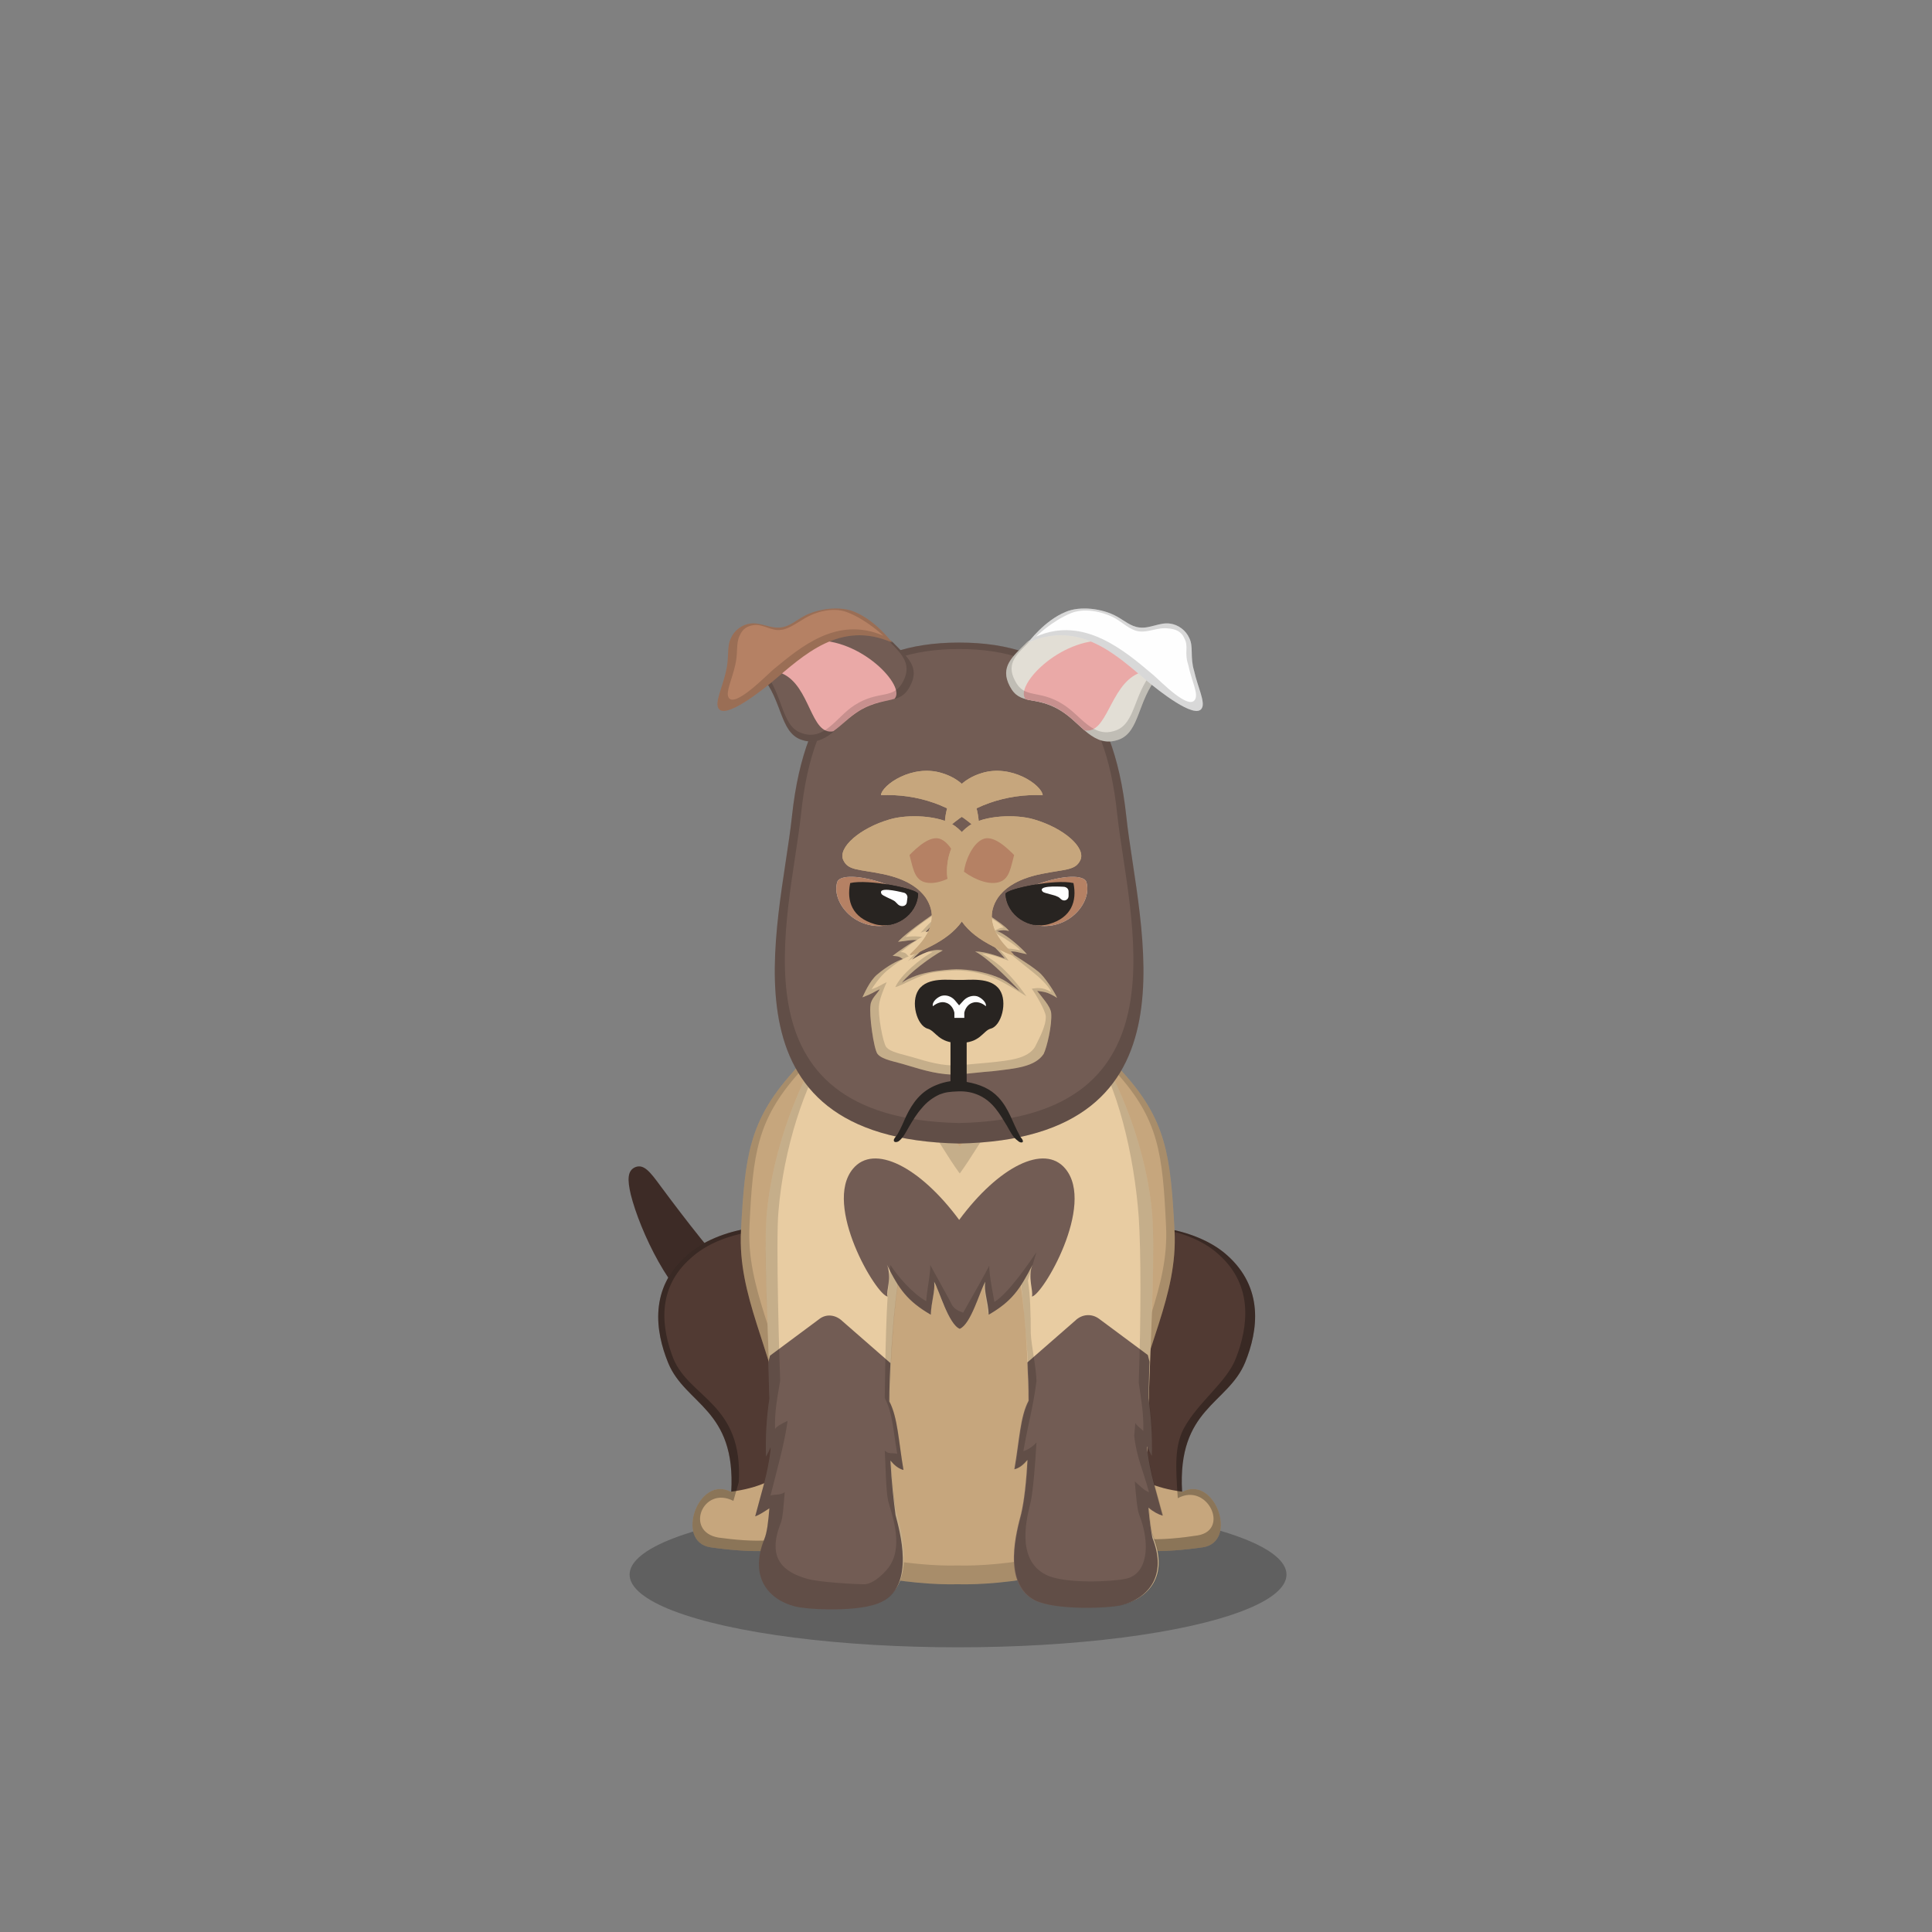 ﻿<?xml version="1.0" encoding="utf-8"?><!DOCTYPE svg PUBLIC "-//W3C//DTD SVG 1.1//EN" "http://www.w3.org/Graphics/SVG/1.1/DTD/svg11.dtd"><svg x="0" y="0" width="340px" height="340px" viewBox="0, 0, 340, 340" preserveAspectRatio="xMidYMid" font-size="0" id="a" enable-background="new 0 0 340 340" xmlns="http://www.w3.org/2000/svg" xmlns:xlink="http://www.w3.org/1999/xlink" xmlns:xml="http://www.w3.org/XML/1998/namespace" version="1.1"><rect x="0" y="0" width="340" height="340" fill="#808080" stroke="none"/><g id="b" fill="#000"><g id="c"><g transform="translate(0, 0) translate(0, 224)" id="d"><ellipse cx="168.6" cy="53.1" rx="57.8" ry="12.8" fill-opacity="0.25" id="e" /></g><g id="f"><g transform="translate(104.4, 90.3) translate(16.5, 128.5) scale(-1, 1) translate(-16.5, -128.5) translate(6, 115)" id="g"><g id="h" fill="#3D2B26"><path d="M15.1 3.5 C17 0.9 18.1 -0.5 19.6 0.1 C21 0.7 21 2.3 20.4 4.9 C18.8 11.3 13.3 23 7.5 26 C3.3 28.2 -1.9 24.1 0.7 21.3 C5.9 15.6 10.5 9.7 15.1 3.5 z" id="i" /></g></g><g transform="translate(125.84, 270.3) scale(0.949) translate(-123, -270.3) translate(102.8, 84.3) translate(9, 128)" id="j"><g id="k" fill="#513A33"><path d="M30.2 2.4 C36.6 5.6 41.6 13 41.6 20.3 C41.5 28.8 35.3 31.8 32.4 38.7 C29.9 44.7 31.1 48.9 26.6 53.5 C22.4 57.8 15.9 57.3 14.2 49.9 C15.1 34.4 5.7 33.7 2.5 25.9 C0.1 20 -1 12.1 5.9 6 C11.6 0.8 23.3 -1.1 30.2 2.4 z" id="l" /></g><path d="M14.1 49.8 C24.6 48.5 26.3 42.9 31.7 40.9 C31 46.6 35 53.5 31 57.5 C26.8 61.8 16.6 61 10.3 60.1 C3.7 59 8.1 46.7 14.1 49.8 z" id="m" fill="#C6A67D" /><path d="M31.6 40.9 C31.6 40.9 31.7 40.9 31.7 40.9 C31 46.6 35 53.5 31 57.5 C26.8 61.8 16.6 61 10.3 60.1 C3.7 59 8.1 46.7 14.1 49.8 C14.1 49.8 14.2 49.8 14.2 49.8 C15.1 34.4 5.7 33.7 2.5 25.9 C0.1 20 -1 12.1 5.9 6 C11.6 0.8 23.3 -1.1 30.2 2.4 C36.6 5.6 41.6 13 41.6 20.3 C41.5 28.8 35.3 31.8 32.4 38.7 C32.1 39.5 31.8 40.2 31.6 40.9 z M29.7 55.6 C33.5 51.8 30.4 44.7 31 39.4 C31.2 38.7 31.5 38 31.8 37.3 C34.5 30.7 40.4 27.9 40.5 19.9 C40.5 13 35.7 6 29.7 3 C23.2 -0.3 12.1 1.5 6.8 6.4 C0.2 12.1 1.3 19.6 3.5 25.2 C6.6 32.5 16.4 33.5 15.6 48 C15.6 48 14.6 51.5 14.6 51.5 C8.9 48.6 5.5 57.2 11.8 58.3 C17.7 59.1 25.7 59.7 29.7 55.6 z" opacity="0.3" id="n" /></g><g transform="translate(211.16, 270.3) scale(0.949) translate(-214, -270.3) translate(108.9, 84.3) translate(95, 158.5) scale(-1, 1) translate(-95, -158.5) translate(74, 128)" id="o"><g id="p" fill="#513A33"><path d="M30.2 2.4 C36.6 5.6 41.6 13 41.6 20.3 C41.5 28.8 35.3 31.8 32.4 38.7 C29.9 44.7 30.4 49.7 25.9 54.3 C21.7 58.6 12.6 54.5 14.2 49.8 C15.1 34.3 5.7 33.6 2.5 25.8 C0.1 19.9 -1 12 5.9 5.9 C11.6 0.8 23.3 -1.1 30.2 2.4 z" id="q" /></g><path d="M14.1 49.8 C24.6 48.5 26.3 42.9 31.7 40.9 C31 46.6 35 53.5 31 57.5 C26.8 61.8 16.6 61 10.3 60.1 C3.7 59 8.1 46.7 14.1 49.8 z" id="r" fill="#C6A67D" /><path d="M31.6 40.9 C31.6 40.9 31.7 40.9 31.7 40.9 C31 46.6 35 53.5 31 57.5 C26.8 61.8 16.6 61 10.3 60.1 C3.7 59 8.1 46.7 14.1 49.8 C14.1 49.8 14.2 49.8 14.2 49.8 C15.1 34.3 5.7 33.6 2.5 25.8 C0.1 19.9 -1 12 5.9 5.9 C11.6 0.8 23.3 -1.1 30.2 2.4 C36.6 5.6 41.6 13 41.6 20.3 C41.5 28.8 35.3 31.8 32.4 38.7 C32.1 39.5 31.8 40.2 31.6 40.9 z M30.5 40 C32.6 32.4 39.9 27.9 40 19.7 C40 12.7 35.4 5.6 29.5 2.5 C23.2 -0.8 12.5 1 7.3 5.9 C0.9 11.7 2 19.3 4.2 25 C5.9 29.5 11.2 33.1 13.9 38.1 C15.6 41.4 15.4 45.1 15 51 C9.5 48 5.3 56.9 11.3 57.9 C17.1 58.8 26.4 59.6 30.3 55.4 C33.9 51.6 28.4 47.6 30.5 40 z" opacity="0.3" id="s" /></g><g transform="translate(109.6, 97.9) translate(13, 60)" id="t"><path d="M84.1 58.7 C83.4 45.5 82.7 39.3 75 30.8 C69 24.2 68.5 19.6 65.4 14.3 C62 8.8 60.8 0.4 45.9 0.4 C31.1 0.4 29.8 8.8 26.5 14.3 C23.4 19.5 22.8 24.1 16.9 30.8 C9.2 39.4 8.5 45.6 7.8 58.7 C7.2 70.2 13.2 79.4 15.3 92.4 C17.9 108.9 26 118.4 29.6 119.2 C36.2 120.6 42.1 121 45.9 120.9 C49.8 121 55.7 120.6 62.2 119.2 C65.8 118.4 73.9 108.9 76.5 92.4 C78.7 79.4 84.7 70.2 84.1 58.7 z" id="u" fill="#C6A67D" /><path d="M84.1 58.7 C84.7 70.2 78.7 79.4 76.5 92.4 C73.9 108.9 65.8 118.4 62.2 119.2 C55.7 120.6 49.8 121 45.9 120.9 C42.1 121 36.2 120.6 29.6 119.2 C26 118.4 17.9 108.9 15.3 92.4 C13.2 79.4 7.2 70.2 7.8 58.7 C8.5 45.6 9.2 39.4 16.9 30.8 C22.8 24.1 23.4 19.5 26.5 14.3 C29.8 8.8 31.1 0.4 45.9 0.4 C60.8 0.4 62 8.8 65.4 14.3 C68.5 19.6 69 24.2 75 30.8 C82.7 39.3 83.4 45.5 84.1 58.7 z M82.6 57.8 C82 45.1 81.3 39.1 73.9 30.9 C68.1 24.6 67.6 20.2 64.7 15.1 C61.4 9.8 60.2 1.7 45.9 1.7 C31.7 1.7 30.4 9.8 27.2 15.1 C24.3 20.1 23.7 24.5 18 30.9 C10.6 39.2 9.9 45.2 9.3 57.8 C8.7 68.8 14.5 77.7 16.5 90.2 C19 106.1 26.8 115.2 30.2 116 C36.6 117.3 42.2 117.7 45.9 117.6 C49.7 117.7 55.3 117.3 61.6 116 C65 115.2 72.8 106.1 75.3 90.2 C77.4 77.7 83.2 68.8 82.6 57.8 z" opacity="0.15" id="v" /></g><g transform="translate(131.8, 182.86) scale(1, 1.183) translate(-131.8, -195.2) translate(109.3, 100.4) translate(23, 94)" id="w"><path d="M70.7 75 C68 69.2 71.4 37.6 70.5 27.2 C69.6 17.2 64.6 6.9 59.8 0.9 C57.1 2.4 54.1 3.4 51.2 4.2 C44.9 7.8 41.1 11.5 36.6 16.8 C32 11.4 28.5 8.1 22.8 4.4 C23.1 4.5 16.6 2.6 13.3 0.8 C8.5 6.8 3.6 17.1 2.6 27.1 C1.7 37.5 5.1 69.1 2.4 74.9 C-0.3 80.6 3.2 83.9 7.8 84.9 C10.1 85.4 19.5 85.8 23.1 84.2 C29 81.7 26.2 73.6 25.5 71.3 C23.9 65.5 23.7 49.2 25.7 37.1 C27.1 39 28.7 40.2 31.5 41.6 C31.6 39.8 32.2 38.5 32.1 37.2 C32.2 37.3 32.4 37.5 32.5 37.6 C33.4 39.5 34.8 43.1 36.5 43.8 L36.5 43.7 L36.5 43.8 C38.1 43.2 39.6 39.6 40.5 37.6 C40.6 37.5 40.8 37.3 40.9 37.2 C40.8 38.5 41.4 39.8 41.5 41.6 C44.3 40.2 45.9 38.9 47.3 37.1 C49.3 49.3 49.1 65.5 47.5 71.3 C46.8 73.6 44 81.7 49.9 84.2 C53.5 85.7 62.9 85.4 65.2 84.9 C69.8 84 73.4 80.7 70.7 75 z" id="x" fill="#E8CCA2" /><path d="M24.4 63.5 C25.1 64.2 25.8 64.7 26.7 64.9 C25.8 60.6 25.7 57.1 24.2 54.7 C24.2 52.8 24.3 50.9 24.4 49 L16 42.8 C14.8 41.8 13.1 41.6 11.8 42.5 L3.2 47.9 C3.1 48.2 3 48.6 2.9 48.9 C3 50.7 3 52.5 3.1 54.3 C2.6 57.1 2.4 60 2.5 62.9 C2.8 62.4 3.1 62 3.3 61.5 C3.3 61.7 3.3 61.8 3.3 62 C2.8 65.6 1.7 68.2 0.6 71.8 C1.3 71.6 2.2 71.1 3.1 70.6 C2.9 72.6 2.7 74.2 2.2 75.2 C-0.5 80.9 3 84.2 7.6 85.2 C9.9 85.7 19.3 86.1 22.9 84.5 C28.8 82 26 73.9 25.3 71.6 C25 69.7 24.6 66.8 24.4 63.5 z" id="y" fill="#725C54" /><path d="M69.8 70.5 C70.6 71.1 71.5 71.5 72.3 71.7 C71.2 68.1 70.1 65.5 69.6 61.9 C69.6 61.7 69.6 61.6 69.6 61.4 C69.9 61.9 70.1 62.4 70.4 62.8 C70.5 59.9 70.3 57 69.8 54.2 C69.9 52.4 69.9 50.6 70 48.8 C69.9 48.5 69.8 48.1 69.7 47.8 L61.1 42.4 C59.8 41.6 58.1 41.7 56.9 42.7 L48.5 48.9 C48.6 50.8 48.7 52.7 48.7 54.6 C47.2 57 47.1 60.5 46.2 64.8 C47.1 64.6 47.8 64.1 48.5 63.4 C48.3 66.8 47.9 69.6 47.4 71.4 C46.7 73.7 43.9 81.8 49.8 84.3 C53.4 85.8 62.8 85.5 65.1 85 C69.7 84 73.2 80.7 70.5 75 C70.3 74.1 70 72.5 69.8 70.5 z" id="z" fill="#725C54" /><path d="M55.2 20.1 C51.5 16.3 43.4 19.8 36.5 27.7 L36.5 27.8 L36.5 27.7 C29.6 19.8 21.5 16.3 17.8 20.1 C12.5 25.5 21.9 38.9 23.9 39.1 C23.6 38.3 24.7 36.2 23.8 34.4 C25.9 38 27.4 39.8 31.5 41.8 C31.6 39.8 32.3 38.3 32.1 36.9 C33 38.2 34.6 43.2 36.6 43.9 L36.6 43.8 L36.6 43.9 C38.6 43.2 40.2 38.1 41.1 36.9 C40.8 38.3 41.6 39.8 41.7 41.8 C45.8 39.8 47.2 38 49.4 34.4 C48.5 36.2 49.6 38.3 49.3 39.1 C51.2 38.9 60.5 25.5 55.2 20.1 z" id="a1" fill="#725C54" /><path d="M47.4 37.4 C46 39.2 44.5 40.4 41.7 41.8 C41.7 41.7 41.7 41.6 41.7 41.5 C41.6 41.5 41.6 41.6 41.5 41.6 C41.4 39.8 40.8 38.5 40.9 37.2 C40 38.8 38.5 43.2 36.6 43.9 L36.6 43.8 L36.6 43.9 C35.9 43.7 35.3 42.9 34.7 42 C33.8 40.6 33.1 38.8 32.5 37.7 C32.5 37.7 32.5 37.6 32.5 37.6 L32.1 37.2 C32.2 38.5 31.6 39.9 31.5 41.8 C28.7 40.4 27.1 39.1 25.7 37.3 C24.8 42.8 24.4 49 24.3 54.8 C25.7 57.2 25.9 60.7 26.7 64.9 C25.8 64.7 25.1 64.2 24.5 63.6 C24.7 66.9 25.1 69.6 25.5 71.3 C26.1 73.2 28 78.9 25.6 82.3 C25 83.2 24.2 84 22.9 84.5 C19.3 86.1 9.9 85.7 7.6 85.2 C3 84.2 -0.5 80.9 2.2 75.2 C2.7 74.2 2.9 72.6 3.1 70.6 C2.2 71.1 1.3 71.6 0.6 71.8 C1.7 68.2 2.8 65.6 3.3 62 L3.3 61.5 C3.1 62 2.8 62.4 2.5 62.9 C2.4 60 2.6 57.1 3.1 54.3 C3 52.5 3 50.7 2.9 48.9 C2.9 48.8 3 48.7 3 48.6 C2.6 40 2.2 31.6 2.6 27.1 C3.6 17.1 8.5 6.8 13.3 0.8 C16.6 2.6 23.1 4.5 22.8 4.4 C28.5 8.1 32 11.4 36.6 16.8 C41.1 11.5 44.9 7.8 51.2 4.2 C54.1 3.4 57.1 2.4 59.8 0.9 C64.6 6.9 69.6 17.2 70.5 27.2 C71 32.7 70.2 44.1 69.9 54.5 C70.4 57.2 70.5 60 70.4 62.8 C70.1 62.4 69.9 62 69.7 61.5 C69.7 61.7 69.7 62 69.7 62.2 C70.2 65.6 71.3 68.2 72.4 71.7 C71.6 71.5 70.7 71.1 69.9 70.5 C70.1 72.5 70.3 74.1 70.8 75 C73 79.6 71.1 82.6 67.8 84.1 C67 84.5 66.1 84.8 65.2 85 C62.9 85.5 53.5 85.8 49.9 84.3 C44 81.8 46.8 73.7 47.5 71.4 C48 69.6 48.4 66.8 48.6 63.4 C47.9 64.1 47.2 64.6 46.3 64.8 C47.2 60.5 47.3 57 48.8 54.6 C48.8 52.7 48.7 50.8 48.6 48.9 L48.6 48.9 C48.3 45 47.9 41 47.4 37.4 z M50.1 32.5 L48.6 36.7 C49 38.9 49.1 41.6 49.1 44.6 C49.2 46.4 50.1 49.9 50.1 51.7 C49.5 55.7 48.6 58.1 47.8 62.1 C48.6 61.9 49.5 61.4 50.1 60.8 C49.9 64 49.5 68 49.1 69.6 C48.5 71.7 46.3 78.2 51.8 80.5 C55.1 81.9 63.6 81.5 65.7 81.1 C69.7 80.5 70.2 75.9 68.2 71.6 C67.8 70.8 67.6 68.5 67.4 66.6 C68.1 67.1 69.1 68 69.9 68.2 C68.9 65 67.7 63 67.3 59.8 C67.3 59.6 67.5 58.1 67.5 57.9 C67.7 58.3 68.6 58.8 68.9 59.1 C69 56.5 68.5 54.4 68.1 51.9 C68.5 42.3 68.5 32.4 68.1 27.3 C67.3 18 64.3 7.5 59.8 2 C57.3 3.4 52.9 5.3 50.2 6 C44.4 9.3 40.8 15.9 36.6 20.8 C32.3 15.8 29.1 9.6 23.9 6.1 C24.2 6.2 16.8 3.6 13.7 1.9 C9.3 7.5 5.6 17.1 4.7 26.4 C4.2 30.7 4.9 50 5 51.6 C4.5 54.2 4 56.1 4.1 58.8 C4.3 58.5 5 58.1 6.3 57.6 C5.8 60.9 4.3 65.3 3.3 68.7 C3.9 68.5 5 68.7 5.8 68.2 C5.6 70.1 5.5 71.9 5.1 72.8 C2.6 78.1 5.6 80.1 9.8 81.1 C11.9 81.6 18.1 81.9 19.8 81.9 C21.5 81.9 23.8 79.9 24.4 79 C26.7 75.8 24.5 71.2 24 69.5 C23.6 67.9 23.6 65 23.4 62 C24 62.6 24.8 62.3 25.6 62.5 C24.8 58.6 24.8 56.5 23.4 54.2 C23.5 48.8 23.6 39.5 24.4 34.4 C25.7 36.1 28.1 38.5 30.7 39.8 C30.8 38.1 31.5 35.6 31.4 34.4 C33.4 37.5 34.7 39.4 35.2 40.3 C35.6 40.9 36.2 41.2 37.2 41.5 C39.7 37.8 41.2 35.5 41.8 34.5 C41.7 35.7 42.7 39.8 42.7 39.9 C45.2 38.6 48.8 34.1 50.1 32.5 z" opacity="0.15" id="b1" /></g></g><g transform="translate(168.6, 192.7) scale(0.949) translate(-168.6, -192.7)" id="c1"><g transform="translate(109.3, 108.3) translate(25, 0)" id="d1"><g id="e1"><g id="f1"><path d="M65.5 32.7 C63.1 10.4 53.2 0.5 34.5 0.5 C15.8 0.5 5.9 10.4 3.5 32.7 C1.3 53.3 -11.1 92.5 34.5 93.4 C80.1 92.5 67.7 53.3 65.5 32.7 z" id="g1" fill="#725C54" /><path d="M65.5 32.7 C67.7 53.3 80.1 92.5 34.5 93.4 C-11.1 92.5 1.3 53.3 3.5 32.7 C5.9 10.4 15.8 0.5 34.5 0.5 C53.2 0.5 63.1 10.4 65.5 32.7 z M63.8 32.2 C61.6 11.1 52.2 1.7 34.5 1.7 C16.8 1.7 7.4 11.1 5.2 32.2 C3.1 51.7 -8.6 88.7 34.5 89.6 C77.6 88.7 65.9 51.7 63.8 32.2 z" opacity="0.15" id="h1" /></g></g></g><g transform="translate(149.7, 121.3) scale(0.9) translate(-144.7, -124.3) translate(107.7, 103) translate(8, 0)" id="i1"><g id="j1"><path d="M40.1 16.4 C38 20.5 34.8 18.2 29.5 21.5 C25.4 24 22.8 29.3 17.6 27.4 C13.3 25.8 13.8 19.4 9.6 14.4 C9.6 8.3 16.3 5.3 25.1 3.2 C27.1 4.9 34.6 5.5 36.6 7.4 C39.4 10.3 42.3 12.4 40.1 16.4 z" id="k1" fill="#725C54" /><path d="M20.1 7 C30 6.4 39.4 16.5 36.9 19 C35.4 19.5 32.7 19.6 29.6 21.5 C27.5 22.8 26.1 24.4 24.3 25.7 C19.6 26.6 19.6 16.4 13.8 13.8 C9.2 11.6 14.1 7.3 20.1 7 z" id="l1" fill="#EAA9A7" /><path d="M10.7 10.5 C10.3 11.4 10.1 12.4 10.1 13.4 C14 18.3 13.6 24.5 17.6 26 C22.5 27.9 24.9 22.7 28.7 20.3 C33.7 17.1 36.7 19.3 38.7 15.4 C40.7 11.5 38 9.5 35.4 6.7 C35.4 6.6 35.4 6.6 35.3 6.6 C35.9 6.9 36.3 7.1 36.6 7.4 C39.4 10.3 42.3 12.4 40.1 16.4 C38 20.5 34.8 18.2 29.5 21.5 C25.4 24 22.8 29.3 17.6 27.4 C13.3 25.8 13.8 19.4 9.6 14.4 C9.6 12.9 10 11.6 10.7 10.5 z" opacity="0.15" id="m1" /><path d="M3.2 6.5 C3.9 4.9 5.5 3.7 7.2 3.5 C9.3 3.2 11.4 4.6 13.5 4.3 C15.3 4.1 16.7 2.8 18.2 2 C21.1 0.4 25.7 -0.2 28.7 1.1 C33.1 2.9 36.4 7.4 36.4 7.4 C25.7 2.7 18.1 10.1 11.7 15.5 C10 16.9 1.9 23.5 0.6 20.9 C-0.1 19.6 1.5 16.5 2.2 13.3 C2.9 10.4 2.3 8.3 3.2 6.5 z" id="n1" fill="#B58164" /><path d="M3.2 6.5 C3.9 4.9 5.5 3.7 7.2 3.5 C9.3 3.2 11.4 4.6 13.5 4.3 C15.3 4.1 16.7 2.8 18.2 2 C21.1 0.4 25.7 -0.2 28.7 1.1 C33.1 2.9 36.4 7.4 36.4 7.4 C25.7 2.7 18.1 10.1 11.7 15.5 C10 16.9 1.9 23.5 0.6 20.9 C-0.1 19.6 1.5 16.5 2.2 13.3 C2.9 10.4 2.3 8.3 3.2 6.5 z M5 6 C4.2 7.6 4.7 9.5 4.1 12 C3.5 14.8 2.1 17.6 2.7 18.7 C3.9 21 10.4 14.3 11.9 13 C17.6 8.3 25.1 1.9 34.6 6 C34.6 6 31.4 2.9 27.5 1.3 C24.8 0.1 21.4 0.8 18.8 2.2 C17.5 2.9 15.1 4.7 13.5 4.8 C11.6 5.1 9.9 3.6 8 3.8 C6.5 4 5.6 4.6 5 6 z" opacity="0.15" id="o1" /></g></g><g transform="translate(188, 121.3) scale(0.9) translate(-193, -124.3) translate(112.3, 103) translate(89.5, 14) scale(-1, 1) translate(-89.5, -14) translate(69, 0)" id="p1"><g id="q1"><path d="M40.2 16.4 C38.1 20.5 34.9 18.2 29.6 21.5 C25.5 24 22.9 29.3 17.7 27.4 C13.4 25.8 13.9 19.4 9.7 14.4 C9.7 8.3 16.4 5.3 25.2 3.2 C27.2 4.9 34.7 5.5 36.7 7.4 C39.6 10.3 42.3 12.4 40.2 16.4 z" id="r1" fill="#E2DED5" /><path d="M20.1 7 C30 6.4 39.4 16.5 36.9 19.1 C35.6 19.5 33 19.4 29.9 21.3 C27.8 22.6 26.5 24 24.8 25.5 C20.1 26.4 19.6 16.4 13.8 13.8 C9.2 11.6 14.1 7.3 20.1 7 z" id="s1" fill="#EAA9A7" /><path d="M16.7 6 C13.1 7.7 10.8 10.1 10.8 13.5 C14.7 18.1 14.3 24 18.3 25.5 C23.1 27.3 25.5 22.4 29.3 20.1 C34.2 17 37.2 19.1 39.1 15.3 C41.1 11.6 38.6 9.7 35.9 7 C35.7 6.8 35.4 6.6 35.1 6.5 C35.8 6.8 36.3 7.1 36.7 7.4 C39.6 10.3 42.3 12.4 40.2 16.4 C38.1 20.5 34.9 18.2 29.6 21.5 C25.5 24 22.9 29.3 17.7 27.4 C13.4 25.8 13.9 19.4 9.7 14.4 C9.7 10.5 12.4 7.9 16.7 6 z" opacity="0.15" id="t1" /><path d="M3.2 6.5 C3.9 4.9 5.5 3.7 7.2 3.5 C9.3 3.2 11.4 4.6 13.5 4.3 C15.3 4.1 16.7 2.8 18.2 2 C21.1 0.4 25.7 -0.2 28.7 1.1 C33.1 2.9 36.4 7.4 36.4 7.4 C25.7 2.7 18.1 10.1 11.7 15.5 C10 16.9 1.9 23.5 0.6 20.9 C-0.1 19.6 1.5 16.5 2.2 13.3 C3.1 10.4 2.3 8.3 3.2 6.5 z" id="u1" fill="#FEFEFE" /><path d="M3.2 6.5 C3.9 4.9 5.5 3.7 7.2 3.5 C9.3 3.2 11.4 4.6 13.5 4.3 C15.3 4.1 16.7 2.8 18.2 2 C21.1 0.4 25.7 -0.2 28.7 1.1 C33.1 2.9 36.4 7.4 36.4 7.4 C25.7 2.7 18.1 10.1 11.7 15.5 C10 16.9 1.9 23.5 0.6 20.9 C-0.1 19.6 1.5 16.5 2.2 13.3 C3.1 10.4 2.3 8.3 3.2 6.5 z M4.2 6.6 C3.3 8.3 4.3 9.4 3.4 12.1 C2.8 15.1 1.3 17.9 2 19.1 C3.2 21.5 9 15.5 10.5 14.2 C16.4 9.2 24.9 1.8 34.8 6.2 C34.8 6.2 31.7 3.1 27.7 1.4 C24.9 0.2 21.1 1 18.5 2.4 C17.1 3.2 15.3 4.9 13.6 5.1 C11.7 5.4 9.6 4.2 7.6 4.5 C6.1 4.6 4.8 5.1 4.2 6.6 z" opacity="0.15" id="v1" /></g></g><g transform="translate(168.8, 168.2) scale(1) translate(-168.8, -164.2)" id="w1"><g transform="translate(91.7, 83.1) translate(58, 69)" id="x1"><g transform="translate(0.27, 0.292)" id="y1"><path d="M3.7 28.7 C4.6 29.8 7 30.1 9.2 30.8 C12.2 31.7 15.4 32.7 18.9 32.5 C19 32.5 23.5 32 25 31.9 C29.3 31.4 32.9 31.1 34.5 28.7 C35.1 27.5 36.1 23.3 35.9 21.1 C35.8 19.9 34.2 18.2 33.3 17 C34.5 17.2 35.1 17.1 37 18.3 C36.5 17.1 34.6 14.3 33.6 13.5 C31.5 11.8 29.4 10.7 28.1 9.7 C29.3 9.6 29.8 9.9 31.4 10.2 C30.3 8.9 27.3 6.3 25.8 5.9 C27.1 5.7 27.1 5.7 28.1 5.9 C27 4.4 21.7 1.4 21.1 0.8 C21 0.7 21.1 1.7 22.1 3 C22.9 4 24.5 5 25.3 6.4 C24 5.8 22.7 5.4 21.5 5.2 C24.7 8.1 26.6 10 27.3 11 C25.8 10.5 23.7 9.7 21.8 9.7 C24.5 11 30.1 17 30 17 C28.9 16.3 27.7 15.1 25.8 14.4 C23.6 13.5 20.7 13 18.3 13 C17.5 13 14.9 13.2 13.5 13.5 C10.7 14 8.9 15 8.2 15.5 C9.6 13.7 13.4 10.8 15.8 9.5 C13.8 9.1 11.7 10.2 10.1 11.2 C11.5 9.8 14.7 6.6 16.3 5.1 C15.2 5.3 14.2 5.6 12.6 6.1 C14.6 3.9 16.5 2.3 16.6 2.1 C16.7 1.9 16.9 1.7 17.1 0.6 C15.4 1.9 9.5 5.7 7.5 7.9 C9.5 7.7 9.8 7.5 11 7.6 C9.9 8 7.4 9.8 6.5 10.5 C7.8 10.6 7.8 10.7 8.4 11.1 C7.4 11.4 5.6 12.3 3.6 14 C2.2 15.2 1.2 17.6 0.9 18.2 C2.8 17.5 3 17.2 4.1 16.7 C3.8 17.4 2.5 18.4 2.4 19.6 C2.1 21.4 3 27.8 3.7 28.7 z" id="z1" fill="#E8CCA2" /><path d="M3.7 28.7 C3 27.8 2.1 21.4 2.4 19.6 C2.5 18.4 3.8 17.4 4.1 16.7 C3 17.2 2.8 17.5 0.9 18.2 C1.2 17.6 2.2 15.2 3.6 14 C5.6 12.3 7.4 11.4 8.4 11.1 C7.8 10.7 7.8 10.6 6.5 10.5 C7.4 9.8 9.9 8 11 7.6 C9.8 7.5 9.5 7.7 7.5 7.9 C9.5 5.7 15.4 1.9 17.1 0.6 C16.9 1.7 16.7 1.9 16.6 2.1 C16.5 2.3 14.6 3.9 12.6 6.1 C14.2 5.6 15.2 5.3 16.3 5.1 C14.7 6.6 11.5 9.8 10.1 11.2 C11.7 10.2 13.8 9.1 15.8 9.5 C13.4 10.8 9.6 13.7 8.2 15.5 C8.9 15 10.7 14 13.5 13.5 C14.9 13.2 17.5 13 18.3 13 C20.7 13 23.6 13.5 25.8 14.4 C27.7 15.1 28.9 16.3 30 17 C30.1 17 24.5 11 21.8 9.7 C23.7 9.7 25.8 10.5 27.3 11 C26.6 10 24.7 8.1 21.5 5.2 C22.7 5.4 24 5.8 25.3 6.4 C24.5 5 22.9 4 22.1 3 C21.1 1.7 21 0.7 21.1 0.8 C21.7 1.4 27 4.4 28.1 5.9 C27.1 5.7 27.1 5.7 25.8 5.9 C27.3 6.3 30.3 8.9 31.4 10.2 C29.8 9.9 29.3 9.6 28.1 9.7 C29.4 10.7 31.5 11.8 33.6 13.5 C34.6 14.3 36.5 17.1 37 18.3 C35.1 17.1 34.5 17.2 33.3 17 C34.2 18.2 35.8 19.9 35.9 21.1 C36.1 23.3 35.1 27.5 34.5 28.7 C32.9 31.1 29.3 31.4 25 31.9 C23.5 32 19 32.5 18.9 32.5 C15.4 32.7 12.2 31.7 9.2 30.8 C7 30.1 4.6 29.8 3.7 28.7 z M5.3 27.4 C6.1 28.4 8.2 28.7 10.2 29.3 C12.9 30.1 15.7 31 18.9 30.8 C19 30.8 23 30.4 24.4 30.3 C28.2 29.9 31.5 29.6 32.9 27.4 C33.4 26.3 35 23.6 34.9 21.7 C34.8 20.6 33.1 17.7 32.3 16.6 C33.1 16.5 34.2 16.2 35.9 17.2 C35.5 16.1 33.5 14.3 32.6 13.6 C30.7 12.1 28.3 10.1 27.1 9.2 C28.2 9.1 28.8 9.2 30.2 9.5 C29.7 8.9 28.7 8.2 27.6 7.5 C26.5 6.7 25.7 6.6 25.5 5.8 C26.1 5.5 26.6 5.2 27.1 5.3 C26.1 4 22.3 2.2 21.7 1.7 C21.6 1.6 23.1 2.8 24 3.9 C24.7 4.7 25.3 6.6 26.1 7.1 C24.9 6.6 23.7 5.7 22.6 5.6 C25.5 8.2 27.4 10.5 28 11.4 C26.7 11 24.8 10.1 23.1 10.1 C24 10.6 26 11.8 27.4 13.3 C29.6 15.5 31.3 18 31.3 18 C30.3 17.4 26.7 15.1 25 14.5 C23 13.7 20.4 13.2 18.3 13.2 C17.6 13.2 15.3 13.4 14 13.6 C11.5 14 8.1 16.1 7 16.3 C8 14 11.8 10.9 13.9 9.8 C12.1 9.4 10.7 10.6 9.3 11.5 C10.6 10.2 13.8 6.8 15.2 5.4 C14.2 5.6 13.1 5.7 11.7 6.2 C13.5 4.2 14.2 3.7 14.3 3.5 C14.4 3.3 16.2 2.2 16.4 1.3 C14.9 2.5 10.7 5 8.9 7 C10.7 6.8 10.9 6.9 12 7 C11 7.4 8.8 9.2 8 9.8 C9.2 9.9 9 10.3 9.5 10.6 C8.6 10.9 7.2 11.8 5.4 13.3 C4.1 14.4 2.9 16.2 2.6 16.7 C4.3 16.1 4.4 15.8 5.4 15.4 C5.1 16 4.1 18.4 4 19.5 C3.7 21.3 4.7 26.6 5.3 27.4 z" opacity="0.15" id="a2" /></g></g><g transform="translate(168.7, 188.1) scale(1, 0.7) translate(-168.7, -188.1) translate(106.2, 109.2) translate(50, 64) translate(0, -1.5)" id="b2"><g id="c2" fill="#282421"><path d="M24.4 29.3 C24.3 28.8 23.9 28.4 23.8 27.9 C22.5 24.6 21.9 21 19.9 17.9 C18.4 15.6 16.4 14.4 14 13.8 L14 2.3 C14 1.5 13.3 0.8 12.5 0.8 C11.7 0.8 11 1.5 11 2.3 L11 13.6 C10.1 13.8 9.3 14.1 8.6 14.5 C5.4 16.2 3.9 19.6 2.8 22.8 C2.3 24.4 1.8 26.1 1.2 27.6 C1 28.1 0.6 28.6 0.5 29.1 C0.4 29.8 0.9 29.9 1.4 29.5 C2.3 28.5 2.8 26.9 3.3 25.7 C4 24 4.7 22.3 5.7 20.7 C6.5 19.3 7.6 18 9 17.1 C10.1 16.5 10.8 16.4 12.4 16.3 C14 16.2 15.2 16.7 15.9 17.1 C18.9 18.8 20.2 22.5 21.5 25.5 C22 26.7 22.5 28.4 23.5 29.4 C23.9 30 24.6 30 24.4 29.3 z" id="d2" /></g></g><g transform="translate(168.8, 173.2) scale(0.8) translate(-168.8, -173.2) translate(109.8, 110.1) translate(48, 55)" id="e2"><g id="f2"><path d="M20.4 3.1 C18.3 0 13.2 0.9 11 0.8 C8.8 0.9 3.7 0 1.6 3.1 C-0.3 5.9 1.2 11.4 3.7 12.1 C5.6 12.6 6.2 15.5 11 15.4 C15.9 15.5 16.5 12.6 18.3 12.1 C20.8 11.5 22.3 5.9 20.4 3.1 z" id="g2" fill="#282421" /><path d="M15.2 4.6 C14.1 4.3 12.9 4.7 12.1 5.5 L11 6.7 L10 5.5 C9.2 4.6 8 4.2 6.9 4.5 C6 4.8 4.7 5.8 4.9 6.9 C5.8 6.2 6.9 5.7 8 6.1 C9 6.4 9.7 7.4 9.9 8.4 L9.9 9.6 L11 9.6 L12.2 9.6 L12.2 8.4 C12.4 7.4 13.1 6.4 14.1 6.1 C15.2 5.7 16.4 6.2 17.2 6.9 C17.4 6 16.1 4.9 15.2 4.6 z" id="h2" fill="#FEFEFE" /></g></g><g transform="translate(108.9, 116.5) translate(37, 12)" id="i2"><g id="j2"><path d="M0.3 20.7 C0.7 19.4 4.5 19.3 9.6 21.2 C14 22.8 13.1 28.2 9.1 28.8 C3.4 29.5 -0.8 24.4 0.3 20.7 z" id="k2" fill="#D8D8D8" /><path d="M10 9.1 C13.3 8.1 19.3 8.3 22.1 10.3 C25.4 12.7 26.4 16.7 26.1 19.7 C25.4 27.1 22.5 30.1 17.7 32.6 C16.5 33.2 14 34.5 13.8 34.2 C13.6 33.9 20.5 29.3 16.7 23.6 C15.7 22.2 13.6 20.2 8.6 19.2 C4.2 18.3 2.3 18.6 1.4 16.6 C0.4 14.3 4.5 10.7 10 9.1 z" id="l2" fill="#C6A67D" /><path d="M15.3 22.9 C15.1 26.9 10.9 29.6 7.2 28.5 C3.1 27.3 2 24.3 2.7 20.9 C6.1 20.1 15.2 22 15.3 22.9 z" id="m2" fill="#282421" /><path d="M23 18.8 C20.8 20.4 18.2 21.3 16.4 20.7 C14.5 20.1 14.3 17.8 13.7 15.7 C14.9 14.5 17.6 11.8 19.6 12.8 C21.5 13.7 22.8 16.9 23 18.8 z" id="n2" fill="#B58164" /><path d="M19.7 0.5 C26.6 2.6 26.6 9.1 26.6 11.3 C22 6.5 15 4.3 8.4 4.6 C8.6 2.7 14.2 -1.2 19.7 0.5 z" id="o2" fill="#C6A67D" /><path d="M13.2 24.5 L13.3 23.7 C13.4 23.3 13.1 22.8 12.7 22.7 C11.1 22.3 7.8 21.6 8.5 22.9 C8.7 23.3 10.5 23.9 11 24.3 C11.2 24.5 11.4 24.7 11.6 24.9 C12.2 25.4 13.1 25.2 13.2 24.5 z" id="p2" fill="#FFF" /></g><g id="q2"><path d="M0.3 20.7 C0.7 19.4 4.5 19.3 9.6 21.2 C14 22.8 13.1 28.2 9.1 28.8 C3.4 29.5 -0.8 24.4 0.3 20.7 z" id="r2" fill="#B58164" /><path d="M10 9.1 C13.3 8.1 19.3 8.3 22.1 10.3 C25.4 12.7 26.4 16.7 26.1 19.7 C25.4 27.1 22.5 30.1 17.7 32.6 C16.5 33.2 14 34.5 13.8 34.2 C13.6 33.9 20.5 29.3 16.7 23.6 C15.7 22.2 13.6 20.2 8.6 19.2 C4.2 18.3 2.3 18.6 1.4 16.6 C0.4 14.3 4.5 10.7 10 9.1 z" id="s2" fill="#C6A67D" /><path d="M15.3 22.9 C15.1 26.9 10.9 29.6 7.2 28.5 C3.1 27.3 2 24.3 2.7 20.9 C6.1 20.1 15.2 22 15.3 22.9 z" id="t2" fill="#282421" /><path d="M23 18.8 C20.8 20.4 18.2 21.3 16.4 20.7 C14.5 20.1 14.3 17.8 13.7 15.7 C14.9 14.5 17.6 11.8 19.6 12.8 C21.5 13.7 22.8 16.9 23 18.8 z" id="u2" fill="#B58164" /><path d="M19.7 0.5 C26.6 2.6 26.6 9.1 26.6 11.3 C22 6.5 15 4.3 8.4 4.6 C8.6 2.7 14.2 -1.2 19.7 0.5 z" id="v2" fill="#C6A67D" /><path d="M13.2 24.5 L13.3 23.7 C13.4 23.3 13.1 22.8 12.7 22.7 C11.1 22.3 7.8 21.6 8.5 22.9 C8.7 23.3 10.5 23.9 11 24.3 C11.2 24.5 11.4 24.7 11.6 24.9 C12.2 25.4 13.1 25.2 13.2 24.5 z" id="w2" fill="#FFF" /></g></g><g transform="translate(98.7, 116.5) translate(67, 12)" id="x2"><g id="y2"><path d="M17 9.1 C13.7 8.1 7.7 8.3 4.9 10.3 C1.6 12.7 0.6 16.7 0.9 19.7 C1.6 27.1 4.5 30.1 9.3 32.6 C10.5 33.2 13 34.5 13.2 34.2 C13.4 33.9 6.5 29.3 10.3 23.6 C11.3 22.2 13.4 20.2 18.4 19.2 C22.8 18.3 24.7 18.6 25.6 16.6 C26.6 14.3 22.5 10.7 17 9.1 z" id="z2" fill="#C6A67D" /><path d="M26.7 20.7 C26.3 19.4 22.5 19.3 17.4 21.2 C13 22.8 13.9 28.2 17.9 28.8 C23.6 29.5 27.8 24.4 26.7 20.7 z" id="a3" fill="#D8D8D8" /><path d="M11.7 22.9 C11.9 26.9 16.1 29.6 19.8 28.5 C23.9 27.3 25 24.3 24.3 20.9 C20.9 20.1 11.8 22 11.7 22.9 z" id="b3" fill="#282421" /><path d="M4 18.8 C6.2 20.4 8.8 21.3 10.6 20.7 C12.5 20.1 12.7 17.8 13.3 15.7 C12.1 14.5 9.4 11.8 7.4 12.8 C5.5 13.7 4.2 16.9 4 18.8 z" id="c3" fill="#B58164" /><path d="M7.3 0.5 C0.4 2.6 0.4 9.1 0.4 11.3 C5 6.5 12 4.3 18.6 4.6 C18.4 2.7 12.8 -1.2 7.3 0.5 z" id="d3" fill="#C6A67D" /><path d="M23.4 23.3 L23.4 22.5 C23.4 22 23.1 21.7 22.6 21.6 C21 21.5 17.6 21.4 18.6 22.5 C18.9 22.8 20.8 23.1 21.3 23.4 C21.6 23.5 21.8 23.7 22 23.9 C22.6 24.4 23.4 24 23.4 23.3 z" id="e3" fill="#FFF" /></g><g id="f3"><path d="M17 9.1 C13.7 8.1 7.7 8.3 4.9 10.3 C1.6 12.7 0.6 16.7 0.9 19.7 C1.6 27.1 4.5 30.1 9.3 32.6 C10.5 33.2 13 34.5 13.2 34.2 C13.4 33.9 6.5 29.3 10.3 23.6 C11.3 22.2 13.4 20.2 18.4 19.2 C22.8 18.3 24.7 18.6 25.6 16.6 C26.6 14.3 22.5 10.7 17 9.1 z" id="g3" fill="#C6A67D" /><path d="M26.7 20.7 C26.3 19.4 22.5 19.3 17.4 21.2 C13 22.8 13.9 28.2 17.9 28.8 C23.6 29.5 27.8 24.4 26.7 20.7 z" id="h3" fill="#B58164" /><path d="M11.7 22.9 C11.9 26.9 16.1 29.6 19.8 28.5 C23.9 27.3 25 24.3 24.3 20.9 C20.9 20.1 11.8 22 11.7 22.9 z" id="i3" fill="#282421" /><path d="M4 18.8 C6.2 20.4 8.8 21.3 10.6 20.7 C12.5 20.1 12.7 17.8 13.3 15.7 C12.1 14.5 9.4 11.8 7.4 12.8 C5.5 13.7 4.2 16.9 4 18.8 z" id="j3" fill="#B58164" /><path d="M7.3 0.5 C0.4 2.6 0.4 9.1 0.4 11.3 C5 6.5 12 4.3 18.6 4.6 C18.4 2.7 12.8 -1.2 7.3 0.5 z" id="k3" fill="#C6A67D" /><path d="M23.4 23.3 L23.4 22.5 C23.4 22 23.1 21.7 22.6 21.6 C21 21.5 17.6 21.4 18.6 22.5 C18.9 22.8 20.8 23.1 21.3 23.4 C21.6 23.5 21.8 23.7 22 23.9 C22.6 24.4 23.4 24 23.4 23.3 z" id="l3" fill="#FFF" /></g></g></g></g></g></g><defs><g transform="translate(17.095, 0.801) translate(-135.295, -293.601)" id="m3" fill="#000"><path d="M118.2 302.7 C118.4 307.4 132.5 311.2 149.8 311.2 C167.1 311.2 181.2 307.4 181.4 302.7 C181.4 307.5 181.4 310.1 181.4 310.5 C181.4 315.3 167.3 319.1 149.8 319.1 C132.3 319.1 118.2 315.2 118.2 310.5 L118.2 302.7 L118.2 302.7 z" fill-opacity="0.453" id="n3" fill="#593001" /><path d="M118.7 301.7 C118.9 306.4 133 310.2 150.3 310.2 C167.6 310.2 181.7 306.4 181.9 301.7 C181.9 306.5 181.9 309.1 181.9 309.5 C181.9 314.3 167.8 318.1 150.3 318.1 C132.8 318.1 118.7 314.2 118.7 309.5 L118.7 301.7 L118.7 301.7 z" id="o3" fill="#DA8113" /><linearGradient x1="46.054" y1="-118.693" x2="45.466" y2="-118.693" gradientUnits="userSpaceOnUse" gradientTransform="matrix(117.135, 0, 0, 28.463, -5208.417, 3687.795)" id="p3"><stop offset="0%" stop-color="#D9952A" stop-opacity="1" /><stop offset="6.439%" stop-color="#CA7519" stop-opacity="1" /><stop offset="30.54%" stop-color="#E3AD3A" stop-opacity="1" /><stop offset="51.05%" stop-color="#FFEC91" stop-opacity="1" /><stop offset="68.8%" stop-color="#E9BD44" stop-opacity="1" /><stop offset="86.24%" stop-color="#FFED6C" stop-opacity="1" /><stop offset="93.87%" stop-color="#F2D353" stop-opacity="1" /><stop offset="100%" stop-color="#F2B947" stop-opacity="1" /></linearGradient><path d="M118.2 301.6 C118.4 306.1 132.7 309.7 150.3 309.7 C167.9 309.7 182.2 306.1 182.4 301.6 C182.4 306.2 182.4 308.7 182.4 309 C182.4 313.5 168 317.2 150.3 317.2 C132.6 317.2 118.2 313.5 118.2 309 L118.2 301.6 L118.2 301.6 z" id="q3" style="fill:url(#p3)" /><linearGradient x1="45.491" y1="-117.955" x2="45.941" y2="-117.59" gradientUnits="userSpaceOnUse" gradientTransform="matrix(115.425, 0, 0, 29.925, -5125.077, 3826.124)" id="r3"><stop offset="0%" stop-color="#F4E072" stop-opacity="1" /><stop offset="100%" stop-color="#DB9427" stop-opacity="1" /></linearGradient><ellipse cx="150.3" cy="301.5" rx="31.6" ry="8.2" id="s3" style="fill:url(#r3)" /><linearGradient x1="45.466" y1="-126.007" x2="46.054" y2="-126.007" gradientUnits="userSpaceOnUse" gradientTransform="matrix(117.135, 0, 0, 18.622, -5208.417, 2651.479)" id="t3"><stop offset="0%" stop-color="#D9952A" stop-opacity="1" /><stop offset="6.439%" stop-color="#CA7519" stop-opacity="1" /><stop offset="30.54%" stop-color="#E3AD3A" stop-opacity="1" /><stop offset="51.05%" stop-color="#FFEC91" stop-opacity="1" /><stop offset="68.8%" stop-color="#E9BD44" stop-opacity="1" /><stop offset="86.24%" stop-color="#FFED6C" stop-opacity="1" /><stop offset="93.87%" stop-color="#F2D353" stop-opacity="1" /><stop offset="100%" stop-color="#F2B947" stop-opacity="1" /></linearGradient><path d="M119.2 299.9 C119 300.2 118.9 300.6 118.9 301 C118.9 305.5 132.9 309.2 150.3 309.2 C167.7 309.2 181.7 305.5 181.7 301 C181.7 300.6 181.6 300.3 181.4 299.9 C182 300.5 182.4 301.2 182.4 301.9 C182.4 306.4 168 310.1 150.3 310.1 C132.6 310.1 118.2 306.4 118.2 301.9 C118.2 301.3 118.6 300.6 119.2 299.9 z" id="u3" style="fill:url(#t3)" /><linearGradient x1="45.196" y1="-121.59" x2="45.375" y2="-120.676" gradientUnits="userSpaceOnUse" gradientTransform="matrix(101.745, 0, 0, 23.94, -4458.332, 3199.41)" id="v3"><stop offset="0%" stop-color="#F8DD61" stop-opacity="1" /><stop offset="100%" stop-color="#EAA330" stop-opacity="1" /></linearGradient><ellipse cx="150.3" cy="300.8" rx="27.8" ry="6.6" id="w3" style="fill:url(#v3)" /><linearGradient x1="45.569" y1="-134.267" x2="45.022" y2="-134.267" gradientUnits="userSpaceOnUse" gradientTransform="matrix(101.745, 0, 0, 13.252, -4458.332, 2077.223)" id="x3"><stop offset="0%" stop-color="#F4CA2F" stop-opacity="1" /><stop offset="51.38%" stop-color="#BF7737" stop-opacity="1" /><stop offset="100%" stop-color="#E4A929" stop-opacity="1" /></linearGradient><path d="M122.6 301.5 C122.5 301.3 122.4 301 122.4 300.8 C122.4 297.2 134.9 294.2 150.2 294.2 C165.5 294.2 178 297.1 178 300.8 C178 301 177.9 301.3 177.8 301.5 C176.3 298.2 164.5 295.6 150.1 295.6 C135.7 295.6 124.1 298.2 122.6 301.5 z" id="y3" style="fill:url(#x3)" /></g></defs><desc>NGGCCNLGNHF,quStLH7yJbb1jJCk/UPdbVe7Aee9S3zB17EIbugDeeAX+INRli6TJScbPZ0VhTS5tsLL/g12tcBIHJw4enVCoFDPHmu71RIpK/6+FCRIZ3v7G72JeDZbUIxqB4OzDYVofU4oMP6cuOZFDuJ3kdEU7HWqA8mNsr/oCNiICA2css4=</desc></svg>